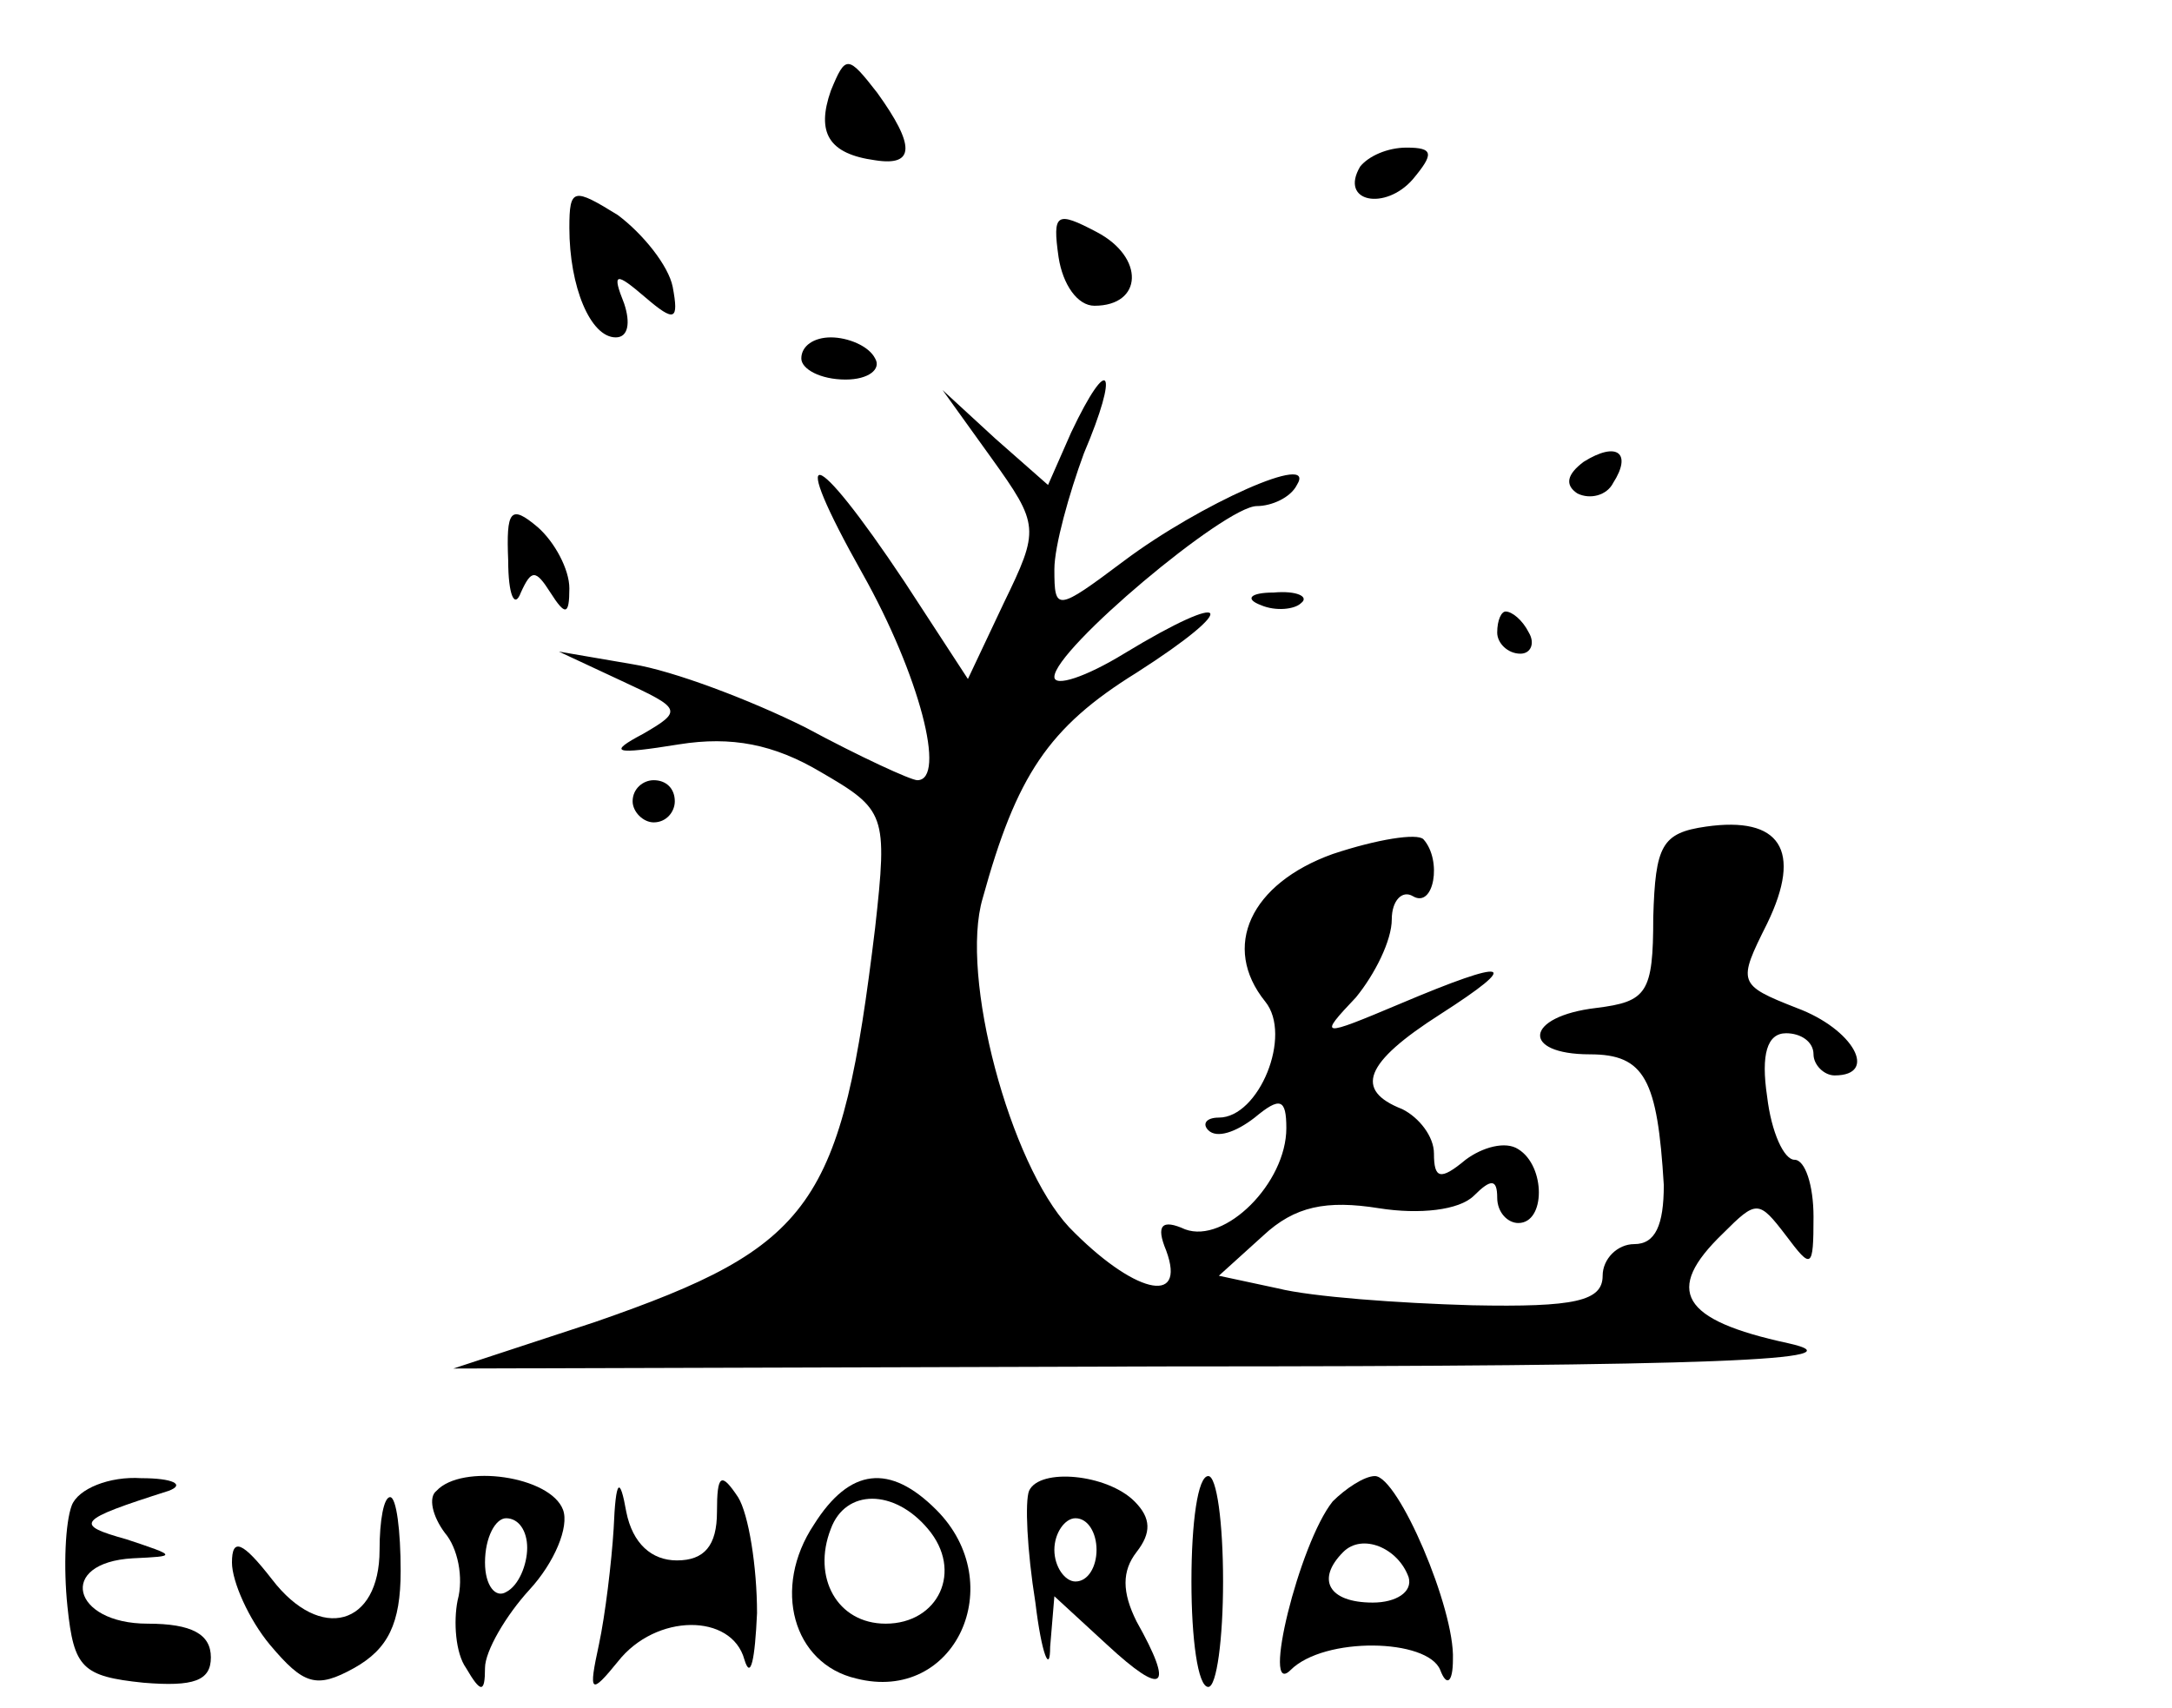 <?xml version="1.0" standalone="no"?>
<!DOCTYPE svg PUBLIC "-//W3C//DTD SVG 20010904//EN"
 "http://www.w3.org/TR/2001/REC-SVG-20010904/DTD/svg10.dtd">
<svg version="1.0" xmlns="http://www.w3.org/2000/svg"
 width="103pt" height="81pt" viewBox="0 0 103 81"
 preserveAspectRatio="xMidYMid meet">

<g transform="translate(0,81) scale(0.1,-0.1)"
fill="#000000" stroke="none">
<path d="M394 767 c-7 -20 -1 -30 21 -33 19 -3 19 7 1 32 -14 18 -15 18 -22 1z"/>
<path d="M645 731 c-10 -17 12 -21 25 -6 10 12 10 15 -3 15 -9 0 -18 -4 -22
-9z"/>
<path d="M270 702 c0 -28 10 -52 22 -52 6 0 7 7 4 16 -6 15 -4 15 10 3 14 -12
16 -11 13 5 -2 10 -14 25 -26 34 -21 13 -23 13 -23 -6z"/>
<path d="M502 688 c2 -13 9 -23 17 -23 23 0 24 23 1 35 -19 10 -21 9 -18 -12z"/>
<path d="M380 640 c0 -5 9 -10 21 -10 11 0 17 5 14 10 -3 6 -13 10 -21 10 -8
0 -14 -4 -14 -10z"/>
<path d="M508 605 l-11 -25 -25 22 -25 23 23 -32 c23 -32 23 -34 6 -69 l-17
-36 -30 46 c-44 66 -56 68 -20 4 27 -48 40 -98 26 -98 -3 0 -27 11 -53 25 -26
13 -63 27 -82 30 l-35 6 30 -14 c28 -13 29 -14 10 -25 -17 -9 -14 -10 17 -5
25 4 45 0 67 -13 31 -18 32 -20 26 -74 -16 -132 -29 -151 -133 -187 l-67 -22
340 1 c260 0 329 3 293 11 -51 11 -59 25 -31 52 16 16 17 16 30 -1 12 -16 13
-16 13 9 0 15 -4 27 -9 27 -5 0 -11 13 -13 30 -3 20 0 30 9 30 7 0 13 -4 13
-10 0 -5 5 -10 10 -10 21 0 9 22 -18 32 -28 11 -28 12 -14 40 17 35 6 51 -29
46 -21 -3 -24 -9 -25 -43 0 -36 -3 -40 -27 -43 -34 -4 -36 -22 -3 -22 26 0 32
-12 35 -62 0 -19 -4 -28 -14 -28 -8 0 -15 -7 -15 -15 0 -12 -13 -15 -62 -14
-35 1 -76 4 -92 8 l-28 6 21 19 c15 14 30 17 55 13 19 -3 38 -1 45 6 8 8 11 8
11 -1 0 -7 5 -12 10 -12 13 0 13 27 0 35 -6 4 -17 1 -25 -5 -12 -10 -15 -9
-15 3 0 8 -7 17 -15 21 -23 9 -18 22 18 45 39 25 33 27 -19 5 -38 -16 -39 -16
-21 3 9 11 17 27 17 37 0 9 5 14 10 11 10 -6 14 17 5 27 -3 3 -22 0 -43 -7
-39 -14 -53 -44 -32 -70 13 -16 -3 -55 -22 -55 -6 0 -8 -3 -5 -6 4 -4 13 -1
22 6 12 10 15 9 15 -5 0 -26 -29 -55 -48 -48 -11 5 -14 2 -9 -10 10 -27 -16
-20 -46 11 -28 30 -52 119 -41 156 16 58 31 81 73 107 50 32 45 40 -6 9 -18
-11 -33 -16 -33 -11 0 13 81 81 96 81 7 0 16 4 19 10 10 16 -46 -9 -82 -36
-32 -24 -33 -24 -33 -4 0 11 7 36 14 55 17 40 12 48 -6 10z"/>
<path d="M751 591 c-8 -6 -9 -11 -3 -15 6 -3 14 -1 17 5 9 14 2 20 -14 10z"/>
<path d="M241 544 c0 -16 3 -23 6 -15 5 11 7 11 14 0 7 -11 9 -11 9 2 0 9 -7
22 -15 29 -13 11 -15 8 -14 -16z"/>
<path d="M598 523 c7 -3 16 -2 19 1 4 3 -2 6 -13 5 -11 0 -14 -3 -6 -6z"/>
<path d="M710 510 c0 -5 5 -10 11 -10 5 0 7 5 4 10 -3 6 -8 10 -11 10 -2 0 -4
-4 -4 -10z"/>
<path d="M300 430 c0 -5 5 -10 10 -10 6 0 10 5 10 10 0 6 -4 10 -10 10 -5 0
-10 -4 -10 -10z"/>
<path d="M34 96 c-3 -8 -4 -29 -2 -48 3 -29 7 -33 36 -36 24 -2 32 1 32 12 0
11 -9 16 -30 16 -36 0 -43 29 -7 31 21 1 21 1 -3 9 -25 7 -24 9 20 23 8 3 2 6
-13 6 -15 1 -30 -5 -33 -13z"/>
<path d="M207 103 c-4 -3 -2 -12 4 -20 6 -7 9 -21 6 -32 -2 -10 -1 -25 4 -32
7 -12 9 -12 9 0 0 8 10 25 21 37 12 13 19 30 16 38 -6 16 -48 22 -60 9z m43
-27 c0 -8 -4 -18 -10 -21 -5 -3 -10 3 -10 14 0 12 5 21 10 21 6 0 10 -6 10
-14z"/>
<path d="M291 85 c-1 -16 -4 -41 -7 -55 -5 -23 -4 -24 9 -8 18 23 54 23 60 1
3 -10 5 0 6 22 0 22 -4 47 -9 55 -8 12 -10 11 -10 -7 0 -16 -6 -23 -19 -23
-12 0 -21 8 -24 23 -3 17 -5 16 -6 -8z"/>
<path d="M386 87 c-20 -30 -10 -66 20 -73 47 -12 73 45 38 80 -22 22 -41 20
-58 -7z m54 -2 c17 -20 5 -45 -20 -45 -23 0 -35 22 -26 45 7 19 30 19 46 0z"/>
<path d="M488 103 c-2 -5 -1 -28 3 -53 3 -25 7 -34 7 -21 l2 24 25 -23 c27
-25 32 -21 14 11 -7 14 -7 24 0 33 7 9 7 16 -1 24 -13 13 -45 16 -50 5z m32
-28 c0 -8 -4 -15 -10 -15 -5 0 -10 7 -10 15 0 8 5 15 10 15 6 0 10 -7 10 -15z"/>
<path d="M565 60 c0 -27 3 -50 8 -50 4 0 7 23 7 50 0 28 -3 50 -7 50 -5 0 -8
-22 -8 -50z"/>
<path d="M632 98 c-16 -20 -34 -94 -20 -80 16 16 65 15 71 0 3 -8 6 -6 6 5 1
24 -26 87 -37 87 -5 0 -14 -6 -20 -12z m36 -36 c2 -7 -6 -12 -17 -12 -21 0
-27 11 -14 24 9 9 26 2 31 -12z"/>
<path d="M180 75 c0 -36 -28 -44 -51 -14 -14 18 -19 20 -19 8 0 -9 8 -27 18
-39 16 -19 22 -21 40 -11 16 9 22 21 22 46 0 19 -2 35 -5 35 -3 0 -5 -11 -5
-25z"/>
</g>
</svg>
